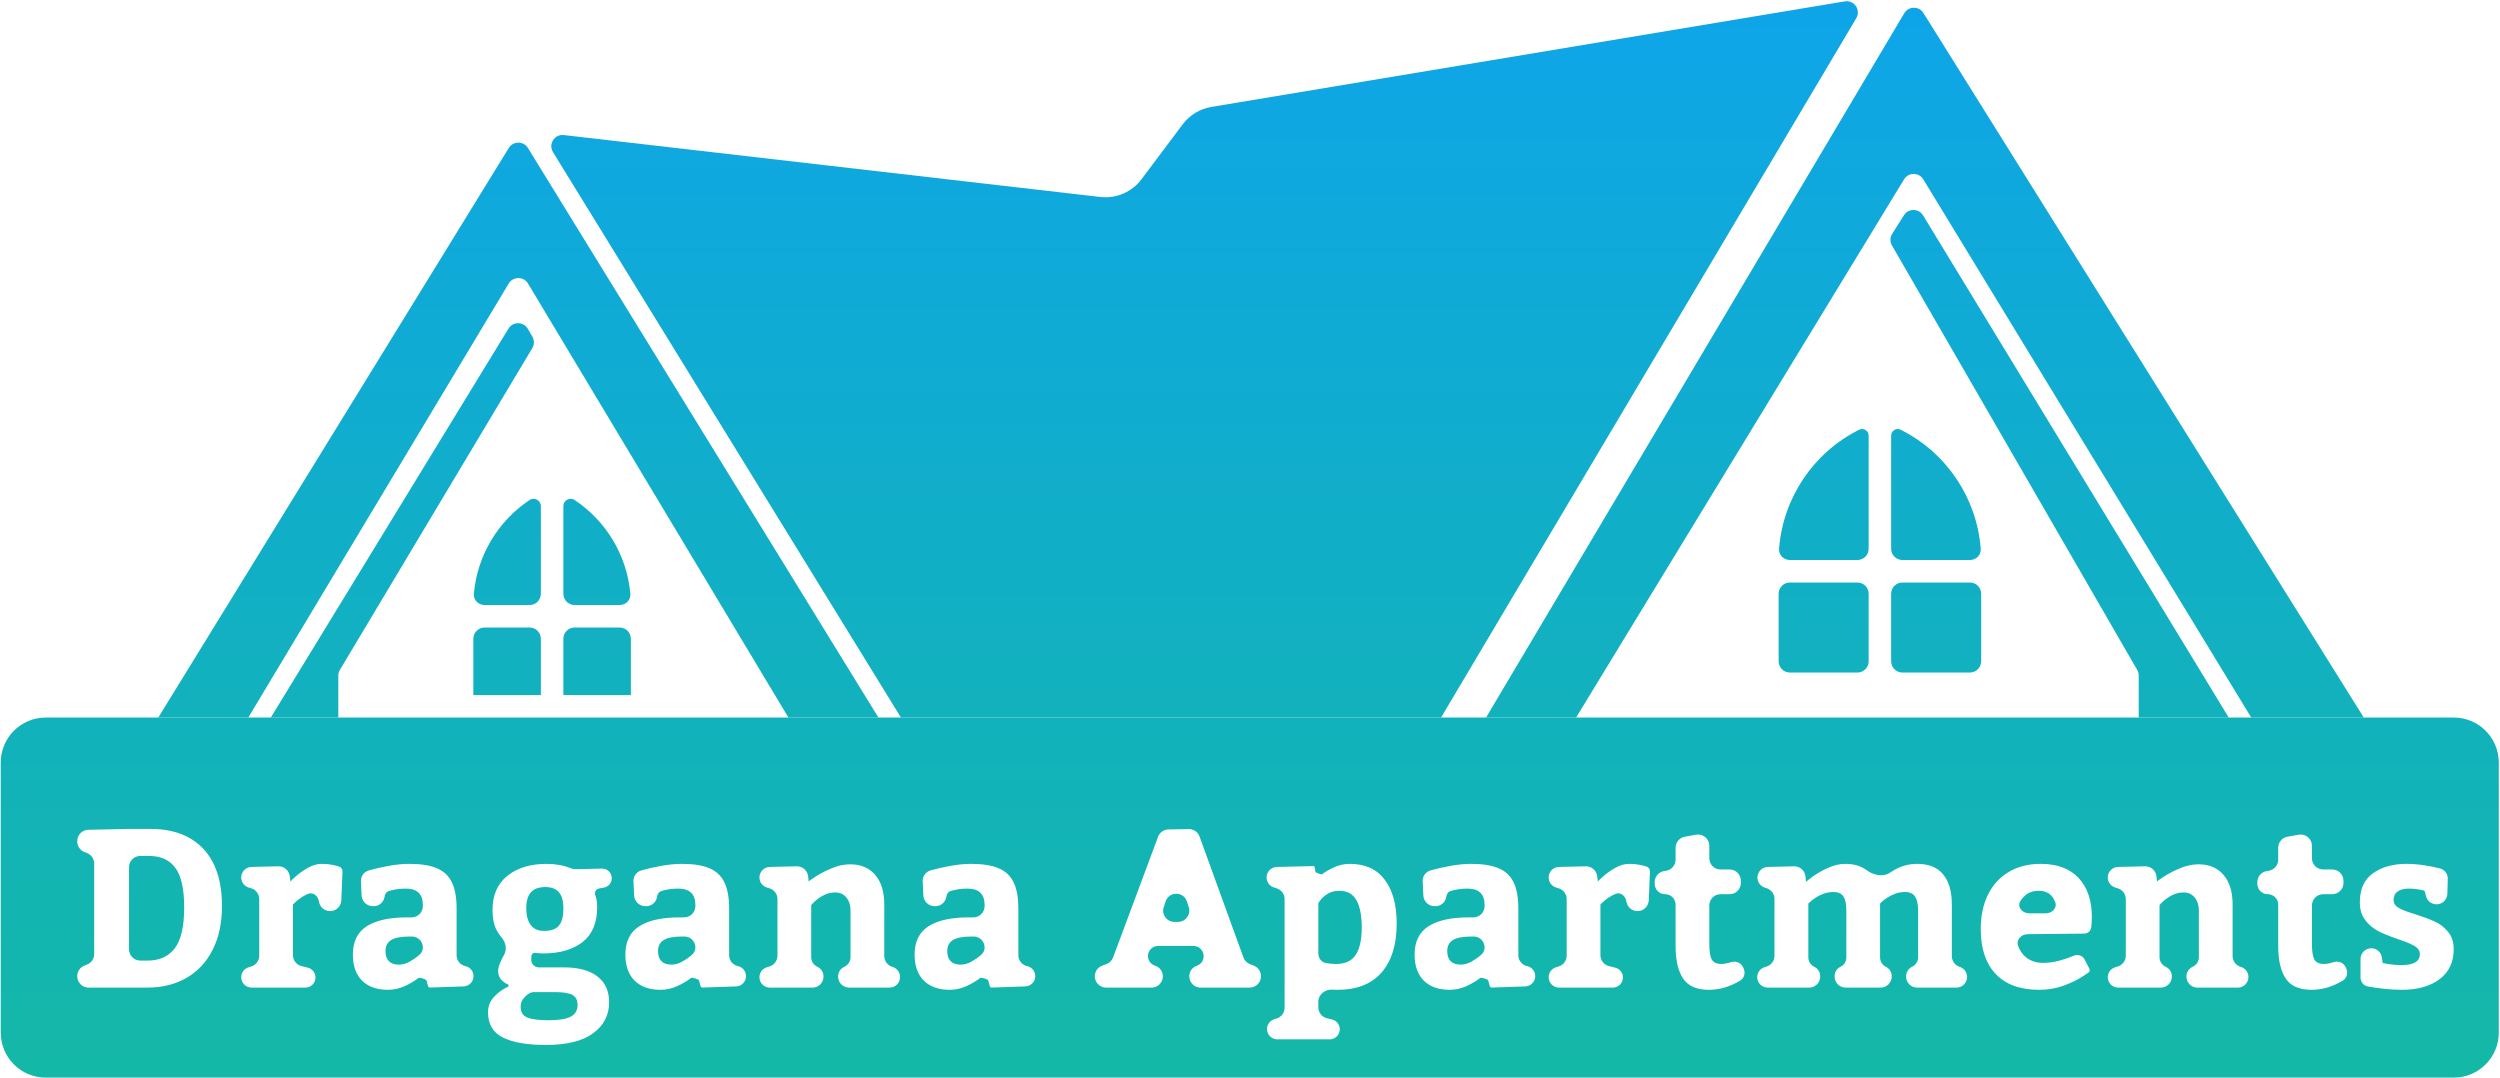 <svg width="1027" height="443" viewBox="0 0 1027 443" fill="none" xmlns="http://www.w3.org/2000/svg">
<path d="M209.002 60.793C210.807 57.86 215.07 57.86 216.875 60.793L360.859 294.767H323.879L216.902 116.473C215.107 113.48 210.77 113.48 208.975 116.473L101.998 294.767H65.017L209.002 60.793Z" fill="url(#paint0_linear_78_2917)"/>
<path d="M208.885 134.989C210.713 131.998 215.075 132.05 216.831 135.085L218.703 138.321C219.543 139.774 219.53 141.568 218.669 143.008L139.633 275.182C139.204 275.899 138.978 276.719 138.978 277.554V294.767H111.243L208.885 134.989Z" fill="url(#paint1_linear_78_2917)"/>
<path d="M790.153 5.359C788.318 2.424 784.026 2.472 782.259 5.449L610.476 294.767H647.456L782.185 73.674C783.986 70.718 788.278 70.718 790.08 73.674L924.808 294.767H971.033L790.153 5.359Z" fill="url(#paint2_linear_78_2917)"/>
<path d="M790.001 88.487C788.219 85.56 783.983 85.521 782.148 88.415L777.314 96.041C776.393 97.494 776.355 99.339 777.215 100.828L877.963 275.204C878.369 275.907 878.583 276.705 878.583 277.517V294.767H915.563L790.001 88.487Z" fill="url(#paint3_linear_78_2917)"/>
<path d="M227.172 62.502C225.149 59.216 227.805 55.045 231.638 55.487L452.012 80.915C458.541 81.668 464.979 78.898 468.923 73.64L485.845 51.077C488.698 47.273 492.907 44.715 497.598 43.933L757.828 0.561C761.707 -0.085 764.57 4.099 762.562 7.481L591.986 294.767H370.104L227.172 62.502Z" fill="url(#paint4_linear_78_2917)"/>
<path d="M194.448 262.41C194.448 259.857 196.518 257.787 199.071 257.787H217.561C220.114 257.787 222.184 259.857 222.184 262.41V285.522H194.448V262.41Z" fill="url(#paint5_linear_78_2917)"/>
<path d="M231.429 262.41C231.429 259.857 233.498 257.787 236.051 257.787H254.541C257.094 257.787 259.164 259.857 259.164 262.41V285.522H231.429V262.41Z" fill="url(#paint6_linear_78_2917)"/>
<path d="M199.071 248.542C196.518 248.542 194.427 246.468 194.654 243.925C196.043 228.373 204.397 214.174 217.525 205.422C219.517 204.095 222.184 205.522 222.184 207.915V243.92C222.184 246.473 220.114 248.542 217.561 248.542H199.071Z" fill="url(#paint7_linear_78_2917)"/>
<path d="M231.429 207.915C231.429 205.522 234.096 204.095 236.087 205.422C249.215 214.174 257.569 228.373 258.958 243.925C259.185 246.468 257.094 248.542 254.541 248.542H236.051C233.498 248.542 231.429 246.473 231.429 243.92V207.915Z" fill="url(#paint8_linear_78_2917)"/>
<path d="M730.662 243.92C730.662 241.367 732.731 239.297 735.284 239.297H763.019C765.572 239.297 767.642 241.367 767.642 243.92V271.655C767.642 274.208 765.572 276.277 763.019 276.277H735.284C732.731 276.277 730.662 274.208 730.662 271.655V243.92Z" fill="url(#paint9_linear_78_2917)"/>
<path d="M776.887 243.92C776.887 241.367 778.957 239.297 781.51 239.297H809.245C811.798 239.297 813.867 241.367 813.867 243.92V271.655C813.867 274.208 811.798 276.277 809.245 276.277H781.51C778.957 276.277 776.887 274.208 776.887 271.655V243.92Z" fill="url(#paint10_linear_78_2917)"/>
<path d="M735.284 230.052C732.731 230.052 730.643 227.979 730.84 225.433C732.448 204.604 744.853 185.976 763.738 176.534C765.532 175.637 767.642 176.941 767.642 178.947V225.43C767.642 227.982 765.572 230.052 763.019 230.052H735.284Z" fill="url(#paint11_linear_78_2917)"/>
<path d="M776.887 178.947C776.887 176.941 778.998 175.637 780.791 176.534C799.676 185.976 812.081 204.604 813.689 225.433C813.886 227.979 811.798 230.052 809.245 230.052H781.51C778.957 230.052 776.887 227.982 776.887 225.43V178.947Z" fill="url(#paint12_linear_78_2917)"/>
<path fill-rule="evenodd" clip-rule="evenodd" d="M1026.5 313.258C1026.5 303.046 1018.23 294.767 1008.01 294.767H18.792C8.58 294.767 0.302 303.046 0.302 313.258V424.198C0.302 434.41 8.58 442.689 18.792 442.689L1008.01 442.688C1018.23 442.688 1026.5 434.41 1026.5 424.198V313.258ZM38.691 354.75C38.691 352.864 37.544 351.167 35.795 350.462L34.635 349.995C32.885 349.291 31.739 347.594 31.739 345.707V345.5C31.739 342.985 33.749 340.932 36.263 340.879L53.001 340.523H61.803C71.163 340.523 78.401 343.247 83.517 348.694C88.633 354.111 91.191 361.966 91.191 372.258C91.191 379.09 89.927 385.033 87.399 390.089C84.871 395.145 81.29 399.012 76.655 401.691C72.051 404.369 66.634 405.708 60.404 405.708H36.361C33.809 405.708 31.739 403.639 31.739 401.086V400.976C31.739 399.089 32.885 397.392 34.635 396.688L35.795 396.221C37.544 395.516 38.691 393.819 38.691 391.933V354.75ZM60.675 394.603C65.49 394.603 69.192 392.933 71.78 389.593C74.368 386.222 75.662 380.594 75.662 372.709C75.662 365.186 74.458 359.799 72.051 356.549C69.643 353.268 66.062 351.628 61.307 351.628H57.623C55.07 351.628 53.001 353.698 53.001 356.251V389.981C53.001 392.534 55.07 394.603 57.623 394.603H60.675ZM119.314 362.146C119.314 362.026 120.036 361.319 121.481 360.025C122.926 358.731 124.596 357.557 126.492 356.504C128.418 355.42 130.314 354.878 132.18 354.878C133.654 354.878 135.039 354.999 136.333 355.24C137.627 355.48 138.635 355.736 139.357 356.007C140.185 356.305 140.732 357.108 140.696 357.987L140.214 369.857C140.114 372.333 138.077 374.289 135.598 374.289C133.359 374.289 131.442 372.684 131.049 370.48L131.008 370.246C130.615 368.041 128.628 366.34 126.559 367.198C126.264 367.32 125.971 367.457 125.679 367.608C124.205 368.361 122.941 369.203 121.887 370.136C120.864 371.039 120.352 371.521 120.352 371.581V392.389C120.352 394.512 121.799 396.362 123.859 396.875L126.455 397.521C128.307 397.981 129.607 399.645 129.607 401.553C129.607 403.848 127.746 405.708 125.451 405.708H103.355C101 405.708 99.091 403.799 99.091 401.444C99.091 399.577 100.305 397.927 102.088 397.373L103.244 397.013C105.177 396.412 106.494 394.623 106.494 392.599V369.342C106.494 367.317 105.177 365.529 103.244 364.928L102.129 364.581C100.322 364.019 99.091 362.347 99.091 360.454C99.091 358.107 100.965 356.189 103.311 356.134L114.336 355.878C116.703 355.823 118.729 357.565 119.029 359.914L119.314 362.146ZM171.95 401.736C172.345 401.43 175.052 402.256 175.186 402.738L175.85 405.126C175.945 405.467 176.262 405.7 176.617 405.688L190.445 405.215C192.718 405.138 194.521 403.273 194.521 400.999C194.521 399.048 193.184 397.352 191.287 396.896L191.045 396.838C189.006 396.348 187.569 394.525 187.569 392.428V373.161C187.569 368.677 186.922 365.111 185.628 362.462C184.334 359.784 182.287 357.858 179.488 356.684C176.69 355.48 172.913 354.878 168.158 354.878C165.509 354.878 162.696 355.149 159.716 355.691C156.767 356.233 154.224 356.804 152.087 357.406C151.872 357.468 151.665 357.527 151.466 357.584C149.478 358.155 148.181 360.007 148.276 362.073L148.543 367.849C148.657 370.316 150.691 372.258 153.161 372.258H153.538C155.6 372.258 157.392 370.845 157.874 368.841L158.132 367.768C158.331 366.939 158.946 366.277 159.761 366.028C160.484 365.788 161.447 365.562 162.65 365.351C163.854 365.141 165.163 365.035 166.578 365.035C171.333 365.005 173.71 367.247 173.71 371.761V372.24C173.71 374.793 171.641 376.863 169.088 376.863H167.21C159.957 376.863 154.435 378.081 150.643 380.519C146.851 382.957 144.955 386.824 144.955 392.12C144.955 396.755 146.219 400.336 148.747 402.864C151.305 405.362 154.841 406.611 159.355 406.611C161.702 406.611 163.99 406.114 166.217 405.121C168.444 404.098 170.355 402.97 171.95 401.736ZM159.761 394.874C158.828 393.911 158.362 392.527 158.362 390.721C158.362 388.645 159.144 387.125 160.709 386.162C162.274 385.199 164.847 384.717 168.429 384.717H169.229C171.704 384.717 173.71 386.723 173.71 389.198C173.71 390.295 173.292 391.341 172.474 392.072C172.288 392.239 172.083 392.42 171.859 392.617C170.866 393.46 169.647 394.287 168.203 395.1C166.758 395.882 165.299 396.274 163.824 396.274C162.079 396.274 160.724 395.807 159.761 394.874ZM200.479 415.865C200.479 413.518 201.202 411.516 202.646 409.861C204.091 408.206 205.701 406.912 207.476 405.979C207.943 405.738 208.349 405.533 208.695 405.364C209.031 405.201 208.999 404.533 208.65 404.399C207.627 403.978 206.694 403.316 205.851 402.413C205.039 401.48 204.632 400.231 204.632 398.666C204.632 397.304 205.463 395.127 207.125 392.135C208.349 389.93 207.738 387.117 206.12 385.182C205.579 384.535 205.053 383.823 204.542 383.047C203.067 380.76 202.33 377.675 202.33 373.793C202.33 367.684 204.377 363.004 208.469 359.754C212.562 356.504 217.904 354.878 224.495 354.878C228.194 354.878 231.505 355.472 234.429 356.659C235.087 356.926 235.789 357.082 236.5 357.066L247.274 356.821C249.488 356.771 251.309 358.551 251.309 360.765C251.309 362.685 249.927 364.326 248.035 364.653L246.132 364.981C244.832 365.205 244.078 366.463 244.538 367.699C245.049 368.993 245.305 370.663 245.305 372.709C245.305 379.12 243.304 383.89 239.301 387.019C235.299 390.119 229.912 391.669 223.141 391.669C221.967 391.669 220.929 391.594 220.026 391.443C219.118 391.262 218.359 391.894 218.305 392.818L218.231 394.107C218.127 395.895 219.549 397.402 221.34 397.402H231.718C237.646 397.402 242.205 398.636 245.396 401.104C248.616 403.571 250.226 407.108 250.226 411.712C250.226 417.009 248.044 421.252 243.68 424.442C239.346 427.662 232.891 429.272 224.314 429.272C216.55 429.272 210.636 428.249 206.573 426.203C202.511 424.186 200.479 420.74 200.479 415.865ZM224.043 364.403C221.335 364.403 219.349 365.126 218.085 366.57C216.821 368.015 216.189 370.212 216.189 373.161C216.189 376.05 216.791 378.322 217.994 379.977C219.198 381.602 221.064 382.415 223.592 382.415C226.421 382.415 228.437 381.678 229.641 380.203C230.845 378.728 231.447 376.381 231.447 373.161C231.447 370.212 230.845 368.015 229.641 366.57C228.437 365.126 226.571 364.403 224.043 364.403ZM219.402 407.559C218.684 407.559 217.979 407.732 217.367 408.106C217.215 408.199 217.048 408.303 216.866 408.417C216.174 408.898 215.497 409.575 214.834 410.448C214.202 411.351 213.886 412.389 213.886 413.563C213.886 415.79 214.789 417.265 216.595 417.987C218.431 418.739 221.38 419.115 225.443 419.115C229.626 419.115 232.635 418.619 234.471 417.626C236.337 416.633 237.27 415.038 237.27 412.841C237.27 410.854 236.548 409.47 235.103 408.688C233.659 407.935 231.296 407.559 228.016 407.559H219.402ZM283.902 401.736C284.297 401.43 287.004 402.256 287.138 402.738L287.802 405.126C287.897 405.467 288.214 405.7 288.569 405.688L302.397 405.215C304.67 405.138 306.472 403.273 306.472 400.999C306.472 399.048 305.135 397.352 303.239 396.896L302.997 396.838C300.958 396.348 299.521 394.525 299.521 392.428V373.161C299.521 368.677 298.874 365.111 297.58 362.462C296.285 359.784 294.239 357.858 291.44 356.684C288.641 355.48 284.865 354.878 280.11 354.878C277.461 354.878 274.647 355.149 271.668 355.691C268.719 356.233 266.176 356.804 264.039 357.406C263.824 357.468 263.617 357.527 263.418 357.584C261.43 358.155 260.133 360.007 260.228 362.073L260.495 367.849C260.609 370.316 262.642 372.258 265.112 372.258H265.49C267.552 372.258 269.344 370.845 269.826 368.841L270.084 367.768C270.283 366.939 270.898 366.277 271.713 366.028C272.435 365.788 273.399 365.562 274.602 365.351C275.806 365.141 277.115 365.035 278.53 365.035C283.285 365.005 285.662 367.247 285.662 371.761V372.24C285.662 374.793 283.592 376.863 281.04 376.863H279.162C271.909 376.863 266.386 378.081 262.595 380.519C258.803 382.957 256.907 386.824 256.907 392.12C256.907 396.755 258.171 400.336 260.699 402.864C263.257 405.362 266.793 406.611 271.307 406.611C273.654 406.611 275.942 406.114 278.169 405.121C280.396 404.098 282.307 402.97 283.902 401.736ZM271.713 394.874C270.78 393.911 270.314 392.527 270.314 390.721C270.314 388.645 271.096 387.125 272.661 386.162C274.226 385.199 276.799 384.717 280.38 384.717H281.181C283.656 384.717 285.662 386.723 285.662 389.198C285.662 390.295 285.243 391.341 284.426 392.072C284.24 392.239 284.035 392.42 283.811 392.617C282.818 393.46 281.599 394.287 280.155 395.1C278.71 395.882 277.251 396.274 275.776 396.274C274.03 396.274 272.676 395.807 271.713 394.874ZM332.203 362.146C332.203 362.026 333.166 361.334 335.092 360.07C337.049 358.806 339.276 357.662 341.773 356.639C344.271 355.586 346.754 355.059 349.222 355.059C353.646 355.059 357.092 356.519 359.559 359.438C362.027 362.357 363.261 366.375 363.261 371.491V392.736C363.261 394.694 364.495 396.44 366.34 397.093L366.872 397.282C368.604 397.895 369.761 399.533 369.761 401.37C369.761 403.766 367.819 405.708 365.424 405.708H348.8C346.315 405.708 344.301 403.694 344.301 401.21V401.103C344.301 399.4 345.299 397.855 346.852 397.154C348.404 396.453 349.402 394.908 349.402 393.204V374.019C349.402 371.852 348.831 370.076 347.687 368.692C346.543 367.307 345.024 366.615 343.128 366.615C341.412 366.615 339.817 367.007 338.343 367.789C336.898 368.541 335.679 369.384 334.686 370.317C333.723 371.22 333.242 371.731 333.242 371.852V393.225C333.242 394.917 334.23 396.453 335.77 397.154C337.309 397.855 338.298 399.391 338.298 401.083V401.203C338.298 403.691 336.281 405.708 333.793 405.708H316.244C313.889 405.708 311.98 403.799 311.98 401.444C311.98 399.577 313.195 397.927 314.978 397.373L316.133 397.013C318.066 396.412 319.383 394.623 319.383 392.599V369.342C319.383 367.317 318.066 365.529 316.133 364.928L315.017 364.581C313.211 364.019 311.98 362.347 311.98 360.455C311.98 358.107 313.854 356.189 316.201 356.135L327.288 355.88C329.705 355.824 331.756 357.639 331.995 360.045L332.203 362.146ZM402.715 401.736C403.111 401.43 405.817 402.256 405.951 402.738L406.616 405.126C406.711 405.467 407.027 405.7 407.382 405.688L421.211 405.215C423.484 405.138 425.286 403.273 425.286 400.999C425.286 399.048 423.949 397.352 422.052 396.896L421.81 396.838C419.771 396.348 418.334 394.525 418.334 392.428V373.161C418.334 368.677 417.687 365.111 416.393 362.462C415.099 359.784 413.052 357.858 410.254 356.684C407.455 355.48 403.678 354.878 398.923 354.878C396.275 354.878 393.461 355.149 390.482 355.691C387.532 356.233 384.989 356.804 382.853 357.406C382.637 357.468 382.43 357.527 382.231 357.584C380.243 358.155 378.946 360.007 379.041 362.073L379.308 367.849C379.422 370.316 381.456 372.258 383.926 372.258H384.304C386.365 372.258 388.158 370.845 388.639 368.841L388.897 367.768C389.096 366.939 389.711 366.277 390.527 366.028C391.249 365.788 392.212 365.562 393.416 365.351C394.62 365.141 395.929 365.035 397.343 365.035C402.098 365.005 404.476 367.247 404.476 371.761V372.24C404.476 374.793 402.406 376.863 399.853 376.863H397.975C390.722 376.863 385.2 378.081 381.408 380.519C377.616 382.957 375.72 386.824 375.72 392.12C375.72 396.755 376.984 400.336 379.512 402.864C382.07 405.362 385.606 406.611 390.12 406.611C392.468 406.611 394.755 406.114 396.982 405.121C399.209 404.098 401.12 402.97 402.715 401.736ZM390.527 394.874C389.594 393.911 389.127 392.527 389.127 390.721C389.127 388.645 389.91 387.125 391.475 386.162C393.04 385.199 395.613 384.717 399.194 384.717H399.995C402.469 384.717 404.476 386.723 404.476 389.198C404.476 390.295 404.057 391.341 403.239 392.073C403.053 392.239 402.849 392.42 402.625 392.617C401.632 393.46 400.413 394.287 398.968 395.1C397.524 395.882 396.064 396.274 394.589 396.274C392.844 396.274 391.49 395.807 390.527 394.874ZM518.007 401.086C518.007 403.639 515.938 405.708 513.385 405.708H493.182C490.638 405.708 488.575 403.645 488.575 401.101V400.954C488.575 399.095 489.744 397.436 491.495 396.811L491.683 396.743C493.823 395.979 494.965 393.651 494.259 391.491C493.696 389.766 492.087 388.599 490.273 388.599H475.735C473.964 388.599 472.388 389.723 471.811 391.397C471.07 393.548 472.199 395.895 474.342 396.659L474.69 396.783C476.492 397.425 477.696 399.155 477.696 401.068C477.696 403.612 475.633 405.708 473.09 405.708H454.375C451.822 405.708 449.753 403.613 449.753 401.06C449.753 399.14 450.939 397.403 452.733 396.721L454.566 396.024C455.811 395.552 456.791 394.565 457.256 393.318L475.738 343.744C476.402 341.964 478.086 340.771 479.985 340.737L488.341 340.584C490.317 340.548 492.097 341.771 492.771 343.629L510.797 393.324C511.249 394.568 512.211 395.559 513.442 396.046L515.086 396.697C516.849 397.395 518.007 399.099 518.007 400.995V401.086ZM487.621 370.396C486.274 366.124 480.247 366.074 478.828 370.322L478.059 372.626C477.059 375.62 479.287 378.713 482.443 378.713H483.94C487.064 378.713 489.288 375.679 488.348 372.7L487.621 370.396ZM543.016 359.167C542.788 359.338 540.434 358.461 540.388 358.179L540.048 356.126C540.016 355.928 539.842 355.785 539.642 355.789L524.531 356.136C522.184 356.19 520.31 358.108 520.31 360.455C520.31 362.347 521.54 364.019 523.347 364.581L524.463 364.928C526.396 365.529 527.713 367.317 527.713 369.342V413.985C527.713 416.036 526.361 417.842 524.393 418.42L523.531 418.674C521.728 419.203 520.49 420.857 520.49 422.736C520.49 425.074 522.386 426.97 524.724 426.97H546.233C548.52 426.97 550.374 425.116 550.374 422.829C550.374 420.915 549.063 419.251 547.203 418.802L545.111 418.298C543.035 417.798 541.571 415.94 541.571 413.804V411.499C541.571 408.533 544.335 406.356 547.296 406.543C548.008 406.588 548.718 406.611 549.426 406.611C557.371 406.611 563.405 404.249 567.528 399.524C571.681 394.769 573.758 388.043 573.758 379.345C573.758 371.701 572.117 365.712 568.837 361.379C565.587 357.045 560.817 354.878 554.527 354.878C552.3 354.878 550.178 355.33 548.162 356.233C546.176 357.105 544.461 358.083 543.016 359.167ZM548.794 396.003C547.238 396.003 545.782 395.849 544.425 395.541C542.641 395.136 541.571 393.424 541.571 391.595V371.039C541.571 370.919 541.918 370.422 542.61 369.55C543.332 368.647 544.325 367.819 545.589 367.067C546.853 366.314 548.373 365.938 550.148 365.938C553.429 365.938 555.791 367.232 557.236 369.82C558.68 372.409 559.402 376.14 559.402 381.016C559.402 385.951 558.59 389.683 556.965 392.211C555.34 394.739 552.616 396.003 548.794 396.003ZM611.347 402.738C611.213 402.256 608.506 401.43 608.111 401.736C606.516 402.97 604.605 404.098 602.378 405.121C600.151 406.114 597.863 406.611 595.516 406.611C591.002 406.611 587.466 405.362 584.908 402.864C582.38 400.336 581.116 396.755 581.116 392.12C581.116 386.824 583.012 382.957 586.804 380.519C590.596 378.081 596.118 376.863 603.371 376.863H605.249C607.802 376.863 609.871 374.793 609.871 372.24V371.761C609.871 367.247 607.494 365.005 602.739 365.035C601.324 365.035 600.015 365.141 598.811 365.351C597.608 365.562 596.645 365.788 595.922 366.028C595.107 366.277 594.492 366.939 594.293 367.768L594.035 368.841C593.553 370.845 591.761 372.258 589.699 372.258H589.322C586.852 372.258 584.818 370.316 584.704 367.849L584.437 362.073C584.342 360.007 585.639 358.155 587.627 357.584C587.826 357.527 588.033 357.468 588.248 357.406C590.385 356.804 592.928 356.233 595.877 355.691C598.856 355.149 601.67 354.878 604.319 354.878C609.074 354.878 612.85 355.48 615.649 356.684C618.448 357.858 620.494 359.784 621.789 362.462C623.083 365.111 623.73 368.677 623.73 373.161V392.428C623.73 394.525 625.167 396.348 627.206 396.838L627.448 396.896C629.345 397.352 630.682 399.048 630.682 400.999C630.682 403.273 628.879 405.138 626.606 405.215L612.778 405.688C612.423 405.7 612.106 405.467 612.011 405.126L611.347 402.738ZM594.523 390.721C594.523 392.527 594.989 393.911 595.922 394.874C596.885 395.807 598.24 396.274 599.985 396.274C601.46 396.274 602.919 395.882 604.364 395.1C605.808 394.287 607.027 393.46 608.02 392.617C608.244 392.42 608.449 392.239 608.635 392.072C609.453 391.341 609.871 390.295 609.871 389.198C609.871 386.723 607.865 384.717 605.39 384.717H604.59C601.008 384.717 598.435 385.199 596.87 386.162C595.305 387.125 594.523 388.645 594.523 390.721ZM658.579 360.025C657.135 361.319 656.412 362.026 656.412 362.146L656.127 359.914C655.828 357.565 653.802 355.823 651.435 355.878L640.409 356.134C638.063 356.189 636.189 358.107 636.189 360.454C636.189 362.347 637.42 364.019 639.227 364.581L640.342 364.928C642.275 365.529 643.592 367.317 643.592 369.342V392.599C643.592 394.623 642.275 396.412 640.342 397.013L639.187 397.373C637.404 397.927 636.189 399.577 636.189 401.444C636.189 403.799 638.098 405.708 640.453 405.708H662.55C664.844 405.708 666.705 403.848 666.705 401.553C666.705 399.645 665.405 397.981 663.553 397.521L660.957 396.875C658.897 396.362 657.451 394.512 657.451 392.389V371.581C657.451 371.521 657.962 371.039 658.985 370.136C660.039 369.203 661.303 368.361 662.777 367.608C663.069 367.457 663.362 367.32 663.657 367.198C665.726 366.34 667.713 368.041 668.106 370.246L668.148 370.48C668.54 372.684 670.457 374.289 672.696 374.289C675.175 374.289 677.212 372.333 677.313 369.857L677.795 357.987C677.83 357.108 677.283 356.305 676.455 356.007C675.733 355.736 674.725 355.48 673.431 355.24C672.137 354.999 670.753 354.878 669.278 354.878C667.412 354.878 665.516 355.42 663.59 356.504C661.694 357.557 660.024 358.731 658.579 360.025ZM702.006 406.611C697.01 406.611 693.474 405.061 691.397 401.961C689.351 398.862 688.328 394.408 688.328 388.599V371.626C688.328 369.258 686.408 367.338 684.039 367.338C681.671 367.338 679.751 365.418 679.751 363.049V362.387C679.751 360.077 681.457 358.121 683.747 357.808L684.332 357.727C686.621 357.414 688.328 355.458 688.328 353.148V348.273C688.328 346.035 689.932 344.118 692.135 343.723L696.749 342.897C699.583 342.389 702.186 344.568 702.186 347.447V352.558C702.186 355.111 704.256 357.181 706.809 357.181H710.519C713.072 357.181 715.142 359.25 715.142 361.803V362.715C715.142 365.268 713.072 367.338 710.519 367.338H706.809C704.256 367.338 702.186 369.407 702.186 371.96V387.697C702.186 390.766 702.517 392.918 703.179 394.152C703.872 395.386 705.181 396.003 707.107 396.003C708.22 396.003 709.514 395.762 710.989 395.28C712.9 394.617 715.134 395.407 715.991 397.24L716.264 397.823C717.108 399.626 716.578 401.802 714.871 402.826C710.623 405.374 706.334 406.636 702.006 406.611ZM783.035 401.183C783.035 403.682 785.061 405.708 787.56 405.708H803.73C806.137 405.708 808.089 403.756 808.089 401.349C808.089 399.52 806.948 397.886 805.231 397.256L804.845 397.115C803.024 396.447 801.814 394.714 801.814 392.775V371.491C801.814 366.194 800.626 362.101 798.248 359.212C795.901 356.323 792.35 354.878 787.595 354.878C784.074 354.878 780.823 355.781 777.844 357.587C777.269 357.933 776.717 358.279 776.188 358.623C773.452 360.404 769.396 359.42 766.792 357.451C764.523 355.736 761.617 354.878 758.072 354.878C755.694 354.878 753.302 355.435 750.894 356.549C748.487 357.632 746.38 358.836 744.575 360.16C742.799 361.484 741.911 362.206 741.911 362.327L741.692 360.059C741.459 357.648 739.405 355.825 736.983 355.882L726.21 356.133C723.846 356.189 721.958 358.121 721.958 360.485C721.958 362.365 723.165 364.033 724.951 364.621L725.778 364.893C727.674 365.517 728.955 367.287 728.955 369.284V392.644C728.955 394.647 727.666 396.422 725.761 397.04L724.831 397.342C723.064 397.916 721.868 399.563 721.868 401.42C721.868 403.788 723.788 405.708 726.156 405.708H743.203C745.706 405.708 747.734 403.679 747.734 401.177V401.001C747.734 399.355 746.785 397.857 745.297 397.154C743.809 396.451 742.859 394.953 742.859 393.307V371.22C742.859 371.16 743.356 370.708 744.349 369.866C745.372 368.993 746.651 368.21 748.186 367.518C749.751 366.796 751.421 366.435 753.197 366.435C755.093 366.435 756.447 367.037 757.259 368.24C758.072 369.444 758.478 371.37 758.478 374.019V393.327C758.478 394.962 757.539 396.451 756.063 397.154C754.588 397.857 753.648 399.346 753.648 400.98V401.169C753.648 403.676 755.68 405.708 758.187 405.708H772.576C775.087 405.708 777.122 403.673 777.122 401.162V400.96C777.122 399.337 776.192 397.857 774.729 397.154C773.267 396.45 772.337 394.971 772.337 393.348V371.22C772.337 371.099 772.833 370.633 773.826 369.82C774.85 368.978 776.114 368.21 777.618 367.518C779.153 366.796 780.808 366.435 782.584 366.435C784.51 366.435 785.879 367.052 786.692 368.286C787.535 369.519 787.956 371.43 787.956 374.019V393.286C787.956 394.944 786.997 396.451 785.496 397.154C783.994 397.856 783.035 399.364 783.035 401.021V401.183ZM832.969 383.764C830.317 383.791 828.119 386.098 829.038 388.586C829.599 390.104 830.395 391.403 831.428 392.482C833.444 394.528 836.062 395.551 839.282 395.551C841.569 395.551 843.857 395.235 846.144 394.603C848.461 393.941 850.372 393.279 851.877 392.617C853.477 391.895 855.508 392.52 856.315 394.079L858.266 397.847C858.606 398.504 858.52 399.125 857.916 399.552C857.375 399.933 856.58 400.465 855.533 401.149C853.397 402.533 850.763 403.797 847.633 404.941C844.534 406.054 841.223 406.611 837.702 406.611C829.878 406.611 823.919 404.444 819.826 400.111C815.733 395.777 813.687 389.638 813.687 381.693C813.687 376.336 814.665 371.641 816.621 367.608C818.607 363.546 821.451 360.416 825.153 358.219C828.854 355.992 833.248 354.878 838.334 354.878C845.106 354.878 850.297 356.82 853.908 360.702C857.52 364.584 859.325 369.881 859.325 376.592C859.325 378.066 859.25 379.496 859.099 380.88C858.935 382.397 857.672 383.51 856.146 383.526L832.969 383.764ZM837.431 365.938C834.903 365.938 832.842 366.796 831.247 368.511C830.765 369.021 830.338 369.579 829.966 370.188C828.499 372.585 830.779 375.192 833.589 375.192H840.393C842.946 375.192 845.177 373.046 844.297 370.65C844.007 369.86 843.63 369.147 843.164 368.511C841.931 366.796 840.019 365.938 837.431 365.938ZM888.983 360.07C887.057 361.334 886.094 362.026 886.094 362.146L885.886 360.045C885.647 357.639 883.596 355.824 881.179 355.88L870.092 356.135C867.745 356.189 865.871 358.107 865.871 360.455C865.871 362.347 867.102 364.019 868.908 364.581L870.024 364.928C871.957 365.529 873.274 367.317 873.274 369.342V392.599C873.274 394.623 871.957 396.412 870.024 397.013L868.869 397.373C867.086 397.927 865.871 399.577 865.871 401.444C865.871 403.799 867.78 405.708 870.135 405.708H887.684C890.172 405.708 892.188 403.691 892.188 401.203V401.083C892.188 399.391 891.2 397.855 889.661 397.154C888.121 396.453 887.133 394.917 887.133 393.225V371.852C887.133 371.731 887.614 371.22 888.577 370.317C889.57 369.384 890.789 368.541 892.234 367.789C893.708 367.007 895.303 366.615 897.019 366.615C898.915 366.615 900.434 367.307 901.578 368.692C902.722 370.076 903.293 371.852 903.293 374.019V393.204C903.293 394.908 902.295 396.453 900.743 397.154C899.19 397.855 898.192 399.4 898.192 401.103V401.21C898.192 403.694 900.206 405.708 902.691 405.708H919.315C921.71 405.708 923.652 403.766 923.652 401.37C923.652 399.533 922.495 397.895 920.763 397.282L920.231 397.093C918.386 396.44 917.152 394.694 917.152 392.736V371.491C917.152 366.375 915.918 362.357 913.45 359.438C910.983 356.519 907.537 355.059 903.113 355.059C900.645 355.059 898.162 355.586 895.664 356.639C893.167 357.662 890.94 358.806 888.983 360.07ZM949.564 406.611C944.568 406.611 941.032 405.061 938.955 401.961C936.909 398.862 935.886 394.408 935.886 388.599V371.626C935.886 369.258 933.966 367.338 931.597 367.338C929.229 367.338 927.309 365.418 927.309 363.049V362.387C927.309 360.077 929.015 358.121 931.305 357.808L931.89 357.727C934.179 357.414 935.886 355.458 935.886 353.148V348.273C935.886 346.035 937.49 344.118 939.693 343.723L944.307 342.897C947.141 342.389 949.744 344.568 949.744 347.447V352.558C949.744 355.111 951.814 357.181 954.367 357.181H958.078C960.631 357.181 962.7 359.25 962.7 361.803V362.715C962.7 365.268 960.631 367.338 958.078 367.338H954.367C951.814 367.338 949.744 369.407 949.744 371.96V387.697C949.744 390.766 950.075 392.918 950.738 394.152C951.43 395.386 952.739 396.003 954.665 396.003C955.778 396.003 957.072 395.762 958.547 395.28C960.458 394.617 962.692 395.407 963.55 397.24L963.823 397.823C964.666 399.626 964.136 401.802 962.429 402.826C958.181 405.374 953.892 406.636 949.564 406.611ZM981.208 396.048C979.583 395.777 978.771 395.611 978.771 395.551L978.496 393.405C978.214 391.2 976.338 389.547 974.115 389.547C971.675 389.547 969.697 391.525 969.697 393.965V401.434C969.697 403.321 970.912 404.913 972.767 405.257C974.422 405.558 976.514 405.859 979.041 406.16C981.569 406.461 984.128 406.611 986.716 406.611C993.186 406.611 998.347 405.151 1002.2 402.232C1006.05 399.313 1007.98 395.235 1007.98 389.999C1007.98 387.05 1007.21 384.657 1005.68 382.821C1004.17 380.955 1002.35 379.541 1000.21 378.578C998.106 377.615 995.413 376.607 992.133 375.553C989.063 374.651 986.821 373.793 985.406 372.98C983.992 372.168 983.285 371.084 983.285 369.73C983.285 368.195 983.827 367.037 984.91 366.254C986.023 365.442 987.603 365.035 989.65 365.035C991.185 365.035 992.629 365.171 993.983 365.442C994.673 365.577 995.191 365.685 995.537 365.768C995.896 365.854 996.104 366.119 996.192 366.478L996.583 368.085C997.071 370.084 998.862 371.491 1000.92 371.491C1003.34 371.491 1005.32 369.562 1005.38 367.143L1005.54 360.992C1005.59 359.014 1004.3 357.27 1002.38 356.774C1000.66 356.293 998.528 355.857 995.97 355.465C993.442 355.074 990.944 354.878 988.476 354.878C983.029 354.878 978.485 356.157 974.843 358.715C971.232 361.274 969.426 365.261 969.426 370.678C969.426 373.688 970.194 376.17 971.729 378.126C973.263 380.053 975.069 381.542 977.146 382.596C979.252 383.649 981.946 384.732 985.226 385.846C988.296 386.869 990.538 387.802 991.952 388.645C993.366 389.487 994.074 390.586 994.074 391.94C994.104 394.949 991.591 396.454 986.535 396.454C984.609 396.454 982.833 396.319 981.208 396.048Z" fill="url(#paint13_linear_78_2917)"/>
<defs>
<linearGradient id="paint0_linear_78_2917" x1="513.403" y1="-1.076" x2="513.403" y2="442.687" gradientUnits="userSpaceOnUse">
<stop stop-color="#0EA5E9"/>
<stop offset="1" stop-color="#14B8A6"/>
</linearGradient>
<linearGradient id="paint1_linear_78_2917" x1="513.403" y1="-1.076" x2="513.403" y2="442.687" gradientUnits="userSpaceOnUse">
<stop stop-color="#0EA5E9"/>
<stop offset="1" stop-color="#14B8A6"/>
</linearGradient>
<linearGradient id="paint2_linear_78_2917" x1="513.403" y1="-1.076" x2="513.403" y2="442.687" gradientUnits="userSpaceOnUse">
<stop stop-color="#0EA5E9"/>
<stop offset="1" stop-color="#14B8A6"/>
</linearGradient>
<linearGradient id="paint3_linear_78_2917" x1="513.403" y1="-1.076" x2="513.403" y2="442.687" gradientUnits="userSpaceOnUse">
<stop stop-color="#0EA5E9"/>
<stop offset="1" stop-color="#14B8A6"/>
</linearGradient>
<linearGradient id="paint4_linear_78_2917" x1="513.403" y1="-1.076" x2="513.403" y2="442.687" gradientUnits="userSpaceOnUse">
<stop stop-color="#0EA5E9"/>
<stop offset="1" stop-color="#14B8A6"/>
</linearGradient>
<linearGradient id="paint5_linear_78_2917" x1="513.403" y1="-1.076" x2="513.403" y2="442.687" gradientUnits="userSpaceOnUse">
<stop stop-color="#0EA5E9"/>
<stop offset="1" stop-color="#14B8A6"/>
</linearGradient>
<linearGradient id="paint6_linear_78_2917" x1="513.403" y1="-1.076" x2="513.403" y2="442.687" gradientUnits="userSpaceOnUse">
<stop stop-color="#0EA5E9"/>
<stop offset="1" stop-color="#14B8A6"/>
</linearGradient>
<linearGradient id="paint7_linear_78_2917" x1="513.403" y1="-1.076" x2="513.403" y2="442.687" gradientUnits="userSpaceOnUse">
<stop stop-color="#0EA5E9"/>
<stop offset="1" stop-color="#14B8A6"/>
</linearGradient>
<linearGradient id="paint8_linear_78_2917" x1="513.403" y1="-1.076" x2="513.403" y2="442.687" gradientUnits="userSpaceOnUse">
<stop stop-color="#0EA5E9"/>
<stop offset="1" stop-color="#14B8A6"/>
</linearGradient>
<linearGradient id="paint9_linear_78_2917" x1="513.403" y1="-1.076" x2="513.403" y2="442.687" gradientUnits="userSpaceOnUse">
<stop stop-color="#0EA5E9"/>
<stop offset="1" stop-color="#14B8A6"/>
</linearGradient>
<linearGradient id="paint10_linear_78_2917" x1="513.403" y1="-1.076" x2="513.403" y2="442.687" gradientUnits="userSpaceOnUse">
<stop stop-color="#0EA5E9"/>
<stop offset="1" stop-color="#14B8A6"/>
</linearGradient>
<linearGradient id="paint11_linear_78_2917" x1="513.403" y1="-1.076" x2="513.403" y2="442.687" gradientUnits="userSpaceOnUse">
<stop stop-color="#0EA5E9"/>
<stop offset="1" stop-color="#14B8A6"/>
</linearGradient>
<linearGradient id="paint12_linear_78_2917" x1="513.403" y1="-1.076" x2="513.403" y2="442.687" gradientUnits="userSpaceOnUse">
<stop stop-color="#0EA5E9"/>
<stop offset="1" stop-color="#14B8A6"/>
</linearGradient>
<linearGradient id="paint13_linear_78_2917" x1="513.403" y1="-1.076" x2="513.403" y2="442.687" gradientUnits="userSpaceOnUse">
<stop stop-color="#0EA5E9"/>
<stop offset="1" stop-color="#14B8A6"/>
</linearGradient>
</defs>
</svg>